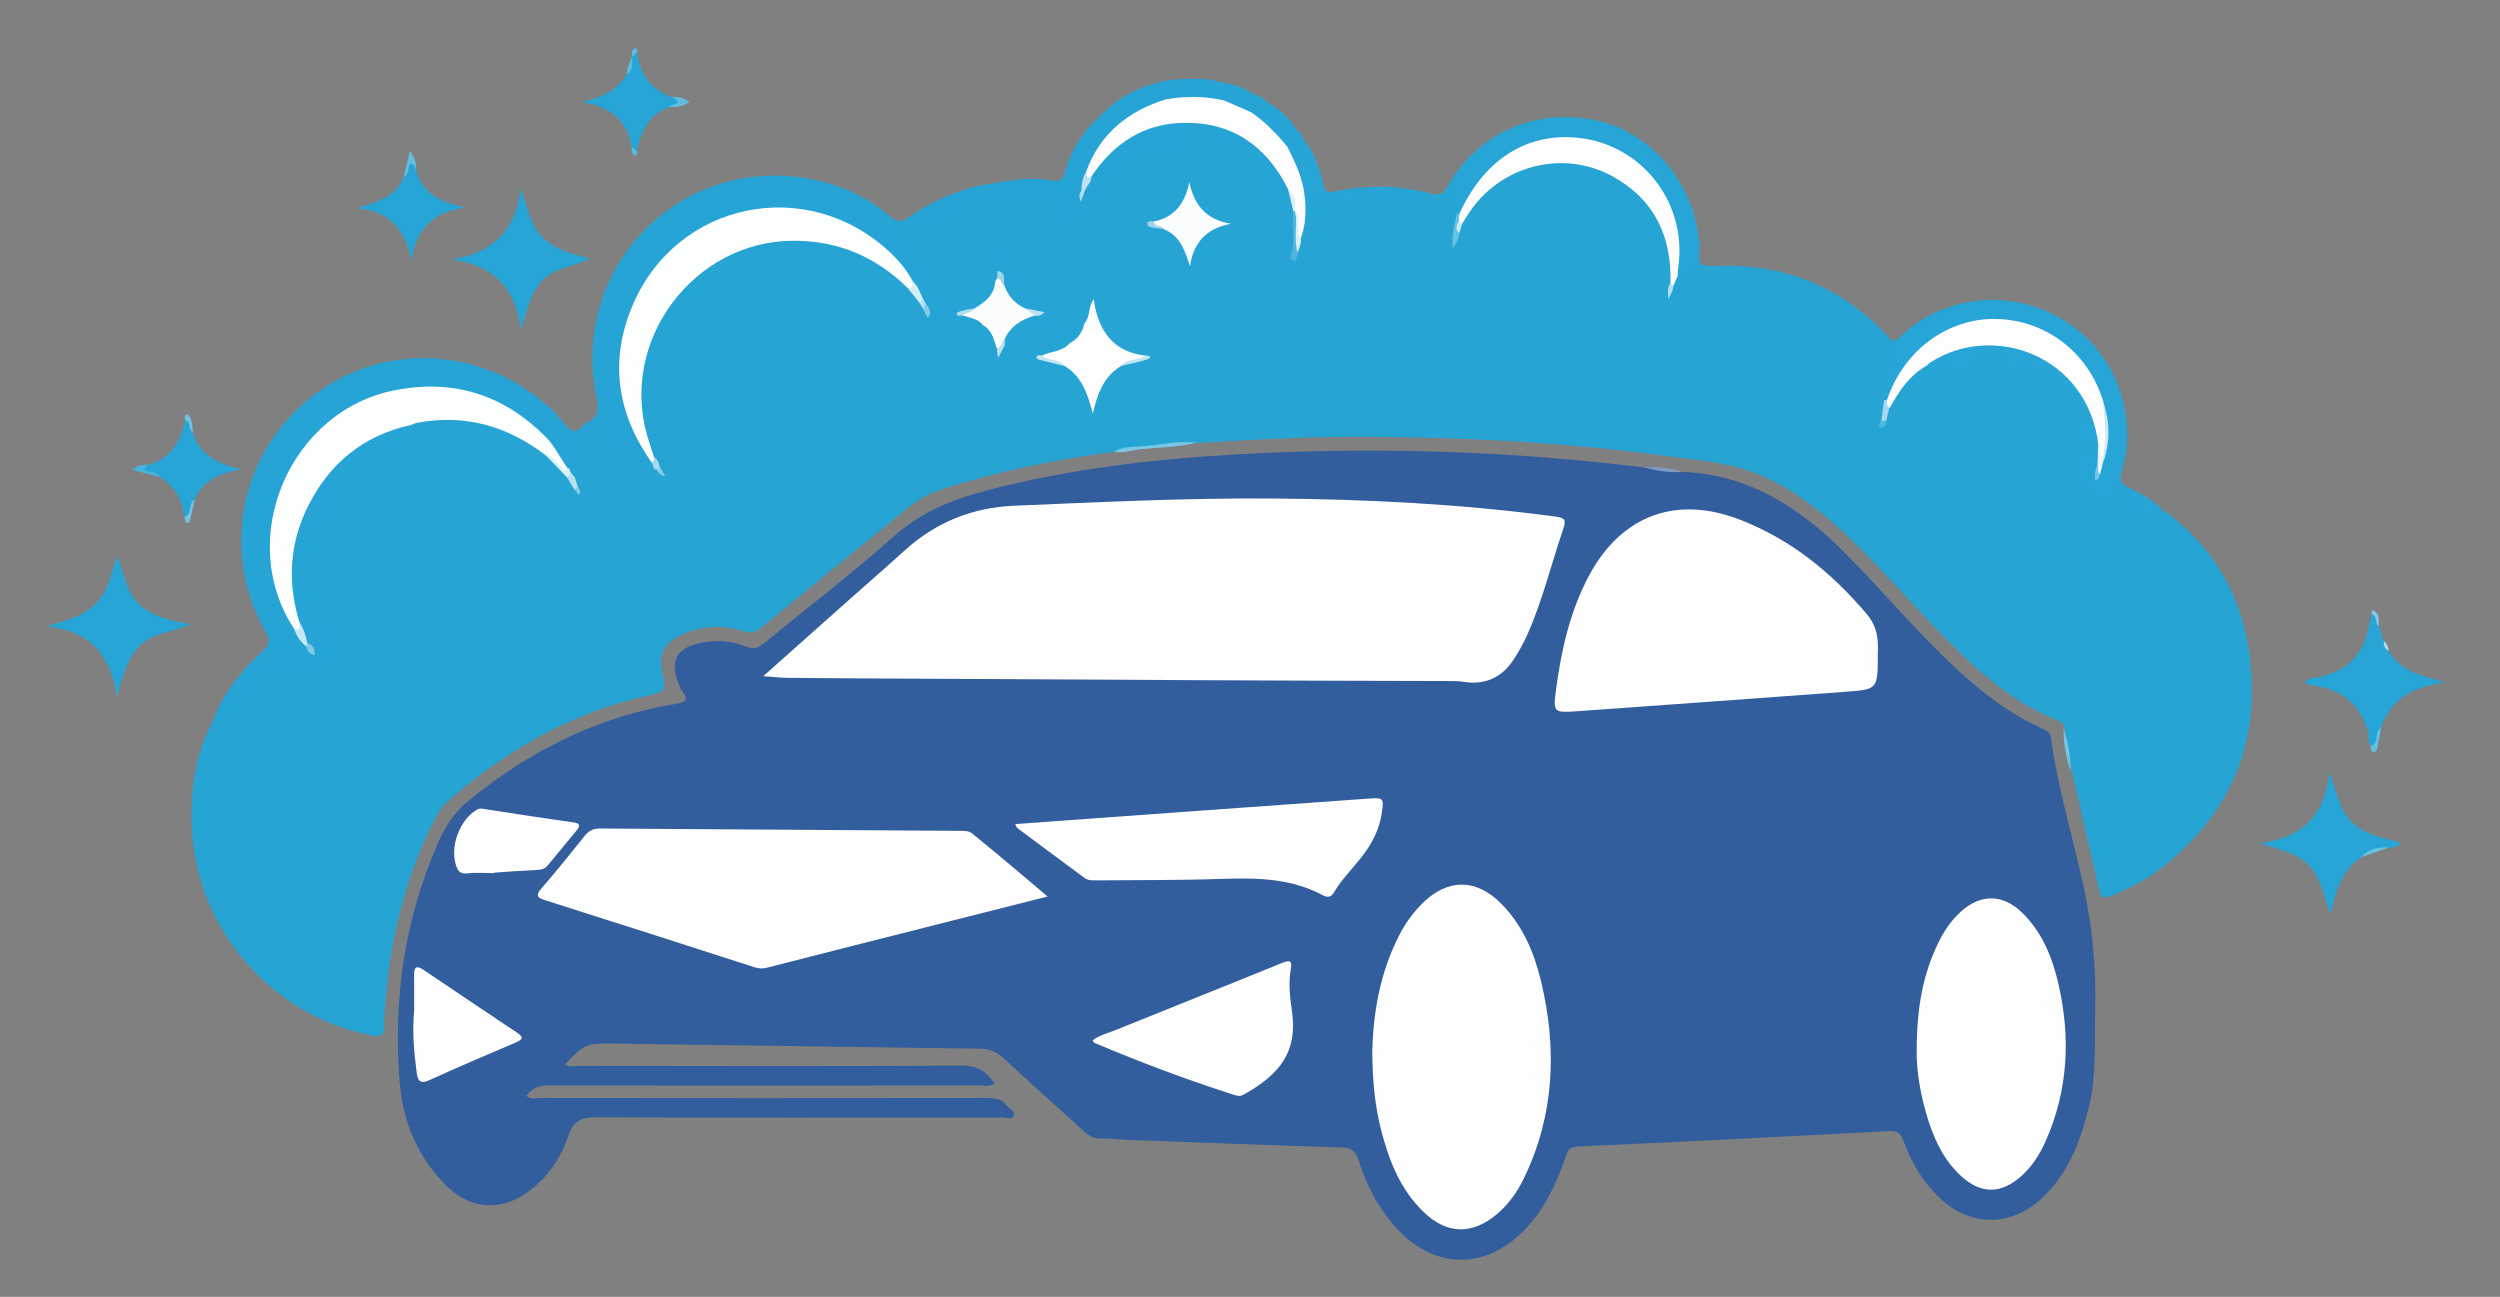 <?xml version="1.0" encoding="utf-8"?>
<!-- Generator: Adobe Illustrator 24.1.0, SVG Export Plug-In . SVG Version: 6.00 Build 0)  -->
<svg version="1.1" id="Capa_1" xmlns="http://www.w3.org/2000/svg" xmlns:xlink="http://www.w3.org/1999/xlink" x="0px" y="0px"
	 viewBox="0 0 1176.5 610.3" style="enable-background:new 0 0 1176.5 610.3;" xml:space="preserve">
<rect x="0" y="0" width="1176.5" height="610.3" fill="#808080" stroke="none"/>
<style type="text/css">
	.st0{fill:#325E9E;}
	.st1{fill:#26A5D5;}
	.st2{fill:#26A4D6;}
	.st3{fill:#27A5D6;}
	.st4{fill:#77C6E5;}
	.st5{fill:#48B2DB;}
	.st6{fill:#74C6E5;}
	.st7{fill:#7E99C2;}
	.st8{fill:#62BEE1;}
	.st9{fill:#5EBCE0;}
	.st10{fill:#74C5E4;}
	.st11{fill:#64BEE1;}
	.st12{fill:#67C0E2;}
	.st13{fill:#6EC2E3;}
	.st14{fill:#7FC9E7;}
	.st15{fill:#5DBCDF;}
	.st16{fill:#AADBED;}
	.st17{fill:#5BBBE0;}
	.st18{fill:#FEFEFE;}
	.st19{fill:#FDFEFE;}
	.st20{fill:#FDFDFD;}
	.st21{fill:#FDFDFE;}
	.st22{fill:#FAFCFD;}
	.st23{fill:#FBFDFD;}
	.st24{fill:#68C0E3;}
	.st25{fill:#D4EDF6;}
	.st26{fill:#DBF0F7;}
	.st27{fill:#A6D9EE;}
	.st28{fill:#C2E5F3;}
	.st29{fill:#BFE4F2;}
	.st30{fill:#BAE1F1;}
	.st31{fill:#BAE2F1;}
	.st32{fill:#9BD5EC;}
	.st33{fill:#84CBE7;}
	.st34{fill:#51B7DE;}
	.st35{fill:#B4DFF0;}
	.st36{fill:#D1EBF5;}
	.st37{fill:#8ACEE9;}
	.st38{fill:#81CAE8;}
	.st39{fill:#B5E0F0;}
	.st40{fill:#4EB4DD;}
	.st41{fill:#BCE3F1;}
	.st42{fill:#B0DDEF;}
	.st43{fill:#BDE3F2;}
	.st44{fill:#DCEFF6;}
	.st45{fill:#9ED6EC;}
	.st46{fill:#AEDDEF;}
	.st47{fill:#C9E8F4;}
	.st48{fill:#81CAE7;}
	.st49{fill:#CCE9F4;}
	.st50{fill:#E9F5FB;}
	.st51{fill:#76C5E5;}
	.st52{display:none;fill:#325E9E;}
	.st53{display:none;fill:#26A5D5;}
	.st54{fill:#3A424C;}
</style>
<path class="st0" d="M792.1,222.1c31,1.3,54.8,16.7,75.9,37.9c17.8,17.8,33.8,37.2,52.2,54.3c12.3,11.4,25.5,21.7,41,28.6
	c2,0.9,3.6,1.8,4,4.4c3.2,23.8,10.3,46.7,15.4,70.1c4.1,18.9,5.9,38,5.4,57.4c-0.4,15.7,0.8,31.5-3.2,47.1
	c-4.1,16.5-10.2,31.9-23.5,43.4c-14.1,12.1-32.4,11.6-46-1.1c-8.2-7.6-13.8-16.9-17.5-27.3c-1.2-3.3-2.7-4.8-6.6-4.6
	c-49,2.6-98,5-147,7.3c-3.2,0.1-4.3,1.5-5.2,4.2c-4,12.1-9.3,23.5-17.9,33.2c-19.1,21.4-44.9,21.1-63.5-0.8
	c-7.5-8.9-12.8-19-16.2-30.1c-1.2-4.1-3.3-6-7.7-6.1c-33.1-1-66.1-2.3-99.2-3.5c-5.1-0.2-10.1-0.8-15.1-0.8c-3,0-5.1-1.3-7.2-3.2
	c-12.6-11.6-25.5-22.9-38-34.6c-3.3-3-6.6-4.3-11-4.4c-33.5-0.4-67-0.9-100.5-1.4c-23.8-0.3-47.5-0.6-71.3-1
	c-13.4-0.2-14.2,0-23.4,9.7c1.8,1.7,4.1,0.8,6,0.8c60.4,0.1,120.8,0.2,181.2-0.1c7.1,0,11.1,3.1,14.8,8.3c-2.3,1.8-4.7,1-6.9,1
	c-67.6,0.1-135.2,0.1-202.8,0c-4.5,0-7.9,1.2-10.6,4.9c2,1.9,4.5,1,6.7,1c69.8,0.1,139.5,0.1,209.3,0c3.8,0,7.5,0.1,10,3.5
	c1.2,1.6,4.3,2.6,3.3,4.9c-0.8,1.9-3.5,0.8-5.4,0.8c-63.7,0-127.4,0.2-191.1-0.1c-7.1,0-10.6,1.6-13,8.6
	c-3.4,10.2-9.4,19.2-18.2,25.9c-12.8,9.8-27.5,9.3-39-2.1c-13.6-13.3-20.6-29.9-22.2-48.8c-3.2-38.9,2.2-76.5,17.9-112.4
	c3.4-7.7,7.6-14.6,14.4-20.1c28.8-23.5,60.9-39.7,97.8-45.7c4.3-0.7,6.2-1.7,2.9-5.9c-0.8-1-1.4-2.4-1.8-3.6
	c-4.1-10.8-1-16.7,10.2-19.1c7.2-1.5,14.5-1.2,21.3,1.6c3.7,1.5,6,0.8,8.9-1.6c20.4-16.8,41.6-32.9,61.3-50.5
	c13.1-11.6,28.2-17.4,44.5-21.6c38.4-9.9,77.6-14.5,117.1-16.7c55.1-3.1,110.1-2.1,165.1,3.3c8.5,0.8,17,1.9,25.5,2.8
	C779.6,220.9,785.9,221.1,792.1,222.1z"/>
<path class="st1" d="M524.2,212.6c-28,3.7-55.6,9.4-82.5,18.2c-10.3,3.4-17.4,10.8-25.4,17.2c-19.4,15.6-38.7,31.4-57.9,47.3
	c-2.7,2.2-5,2.9-8.4,1.8c-9-3-18-2.8-26.9,0.6c-10.4,4-14,10-11,20.9c1.5,5.7,0.2,7.1-5.2,8.3c-36.3,7.7-67.5,25.2-95.3,49.4
	c-2.9,2.5-5,5.4-6.7,8.7c-15.2,29.2-22,60.5-24,93.1c-0.1,1.6-0.3,3.1-0.1,4.7c0.3,4.2-1.2,5.3-5.5,4.5c-46.7-8.6-82.7-49.6-85-97
	c-0.9-18.4,1.6-36,10.6-52.4c4.6-0.1,7.7-2.3,9.4-6.7c1-2.7,3.7-3.2,6.3-3.5c2.8-0.3,4.6-1.7,5.1-4.7c0.4-2.3-1.3-5.5,1.7-6.9
	c3.3-1.5,7.1-2.7,10.8-1.9c4.9,1,9.7,0.2,14.5,0.5c4.4,0.2,6.2-2.1,7.2-6c1-3.8,0.1-7.3-0.4-11c-0.3-2.5-2.5-2.6-4.4-3
	c-4.4-0.9-8-2.9-7.6-8c0.9-11.7-0.8-23.6,1.7-35.2c0.8-3.8,2.5-6.2,6.3-6.5c3.3-0.3,4.1-2,4.3-4.9c0.2-3.5,1.4-6.9,0.9-10.4
	c-0.6-4.2,1.2-6.8,5.1-7.9c4.3-1.2,6.8-3.5,6.7-8.2c0-3,1.8-3.9,4.6-4c3.1,0,6.2-0.1,9.3,0.3c6.4,0.8,7.5-0.1,8.9-6.2
	c0.4-1.7,0.5-3.5,1.7-4.9c8.8-4.6,18.3-3.5,27.3-2.3c13.4,1.8,25.8,6.8,36.2,15.8c3.6,3.9,7.6,7.5,11.1,11.5
	c1.2,1.9,2.6,3.6,3.6,5.5c0.2-0.4-0.2-0.5-0.3-0.8c-0.9-1.4-1.5-2.8-0.8-4.5c2.7-0.5,4-1.5,3.9-4.9c-0.2-6.1-1.7-12.3,0.1-18.4
	c0.5-1.1,1.4-1.7,2.5-2c7.6-1.9,10.9-0.1,11.6,7.1c0.3,3.5,1.8,4.2,4.9,3.7c3.6-0.6,5.2,1.5,5.9,4.8c1.2,6.9,1.3,6.9,8.2,5.5
	c0.5,0,1.1,0.1,1.6,0.2c0.4,0.1,1,0.7,1.2,0.5c0.4-0.4-0.4-0.5-0.4-0.9c-0.9-1.7-2-3.1-3.1-4.6c-14.6-36.7-0.1-72.8,27.5-91.1
	c30-19.8,71.1-14.5,93.5,10.1c2.2,2.5,4.7,4.8,6.5,7.7c0.6,0.9,1.2,1.8,1.7,2.7c0.9,1.6,1.5,3.2,2.6,4.7c4.3,3.3,9.5,1.7,13.9,1.3
	c4.1-0.4,7.6,0.3,11.1,1.8c4.5,2.3,6.2,6.5,7.1,11.1c0.2,0.9,0.2,1.8,0,2.8c0.6-1.8,1-3.7,3.3-4c7.9,1.3,8.7,0.8,11.1-6.1
	c1.7-4.8,8.2-7,12-3.3c2.6,2.5,6.2,4.7,7.3,8.7c-2.3,5.3-7.5,5.3-11.9,6.7c2.9,1.9,6.5,1.6,9.4,3.1c8.9,5.1,12.6,13.3,13,20.8
	c0.4-7.7,4-15.7,13-20.7c3.4-1.3,6.8-2.2,10.4-2.8c0.8-0.1-0.2,0.1,0.6-0.1c0,0-0.1,0-0.2,0c-11.9-0.3-23.1-10.7-24.3-26.3
	c-0.1-0.8-0.7,0.4-0.1,0c0.5,4,0.9,8-3,10.8c-2.2,0.8-4.5,1.3-6.7,1.8c-4.8,1.1-7.8-1.2-7.3-6.1c0.4-4.2-1.2-5.6-4.9-6.1
	c-4.7-0.7-7.8-3.2-8.5-8.2c-0.2-1.3,0-2.5-2.2-2.6c-5.5-0.4-8.2-2.9-9.1-8.2c-0.4-2.6-1-4.6-4.1-4.4c-3.3,0.2-4,2.5-4.1,5.3
	c-0.1,3.5,0.5,7,1.2,10.4c1.2,6.3-4.1,10.9-10.3,8.8c-2.2-0.8-4.3-1.7-6.8-1.1c-6.4,1.4-9.9-0.7-10.5-7c-0.4-4.6-1.9-7.3-5.7-10.4
	c-4.2-3.3-6.8-8.9-8.7-14.2c-1.3-3.5,0.8-5.5,4.9-5.7c4.1-0.1,8.2,0.1,11.8-2.4c1-0.7,2.2-0.7,3.4-0.3c3.2,1,4.9-0.4,5.4-3.4
	c0.9-4.9,3.7-6.7,8.6-6.6c7.1,0,14.2-1.6,21.3,0.7c3.1,1,6.5-0.2,9.8-0.8c6.9-1.4,10.1,0.8,11.4,7.6c0.4,1.9,0.9,3.4,3,3.6
	c1.9,0.2,3.7-0.5,4.3-2.3c1.6-5.1,3.5-9.5,10.1-9.4c1.4,0,1.9-1.8,2.1-3.2c0.3-1.5,0.3-3.1,1.1-4.5c1.8-3.2,8-5,7.8-5.7
	c-1.9-5.6,3.3-5.7,5.5-7.4c3.2-2.5,7.3-3.7,11.5-1.8c1.3,0.6,2.6,0.7,4,0.7c4.7,0,6.1-1.3,5-5.9c-0.9-4,0.6-5.5,4.3-5.7
	c2.3-0.1,4.7-0.2,7,0.1c2.7,0.3,4.5,1.6,4.1,4.5c-0.9,5.7,2.6,6.3,6.7,5.8c4.2-0.5,8.3-1.2,12.4,0.9c1.7,0.9,3.2,1.7,3.4,3.6
	c0.4,5.2,3.5,10,2.1,15.4c-0.7,2.8,0.9,3.2,3.4,2.9c5.1-0.5,7.3,1.3,6.9,6.5c-0.6,8.2,1.4,16.3,0.9,24.5c-0.2,2.8,0.9,4.7,4,4.3
	c2.9-0.3,4.6-1.9,4.1-5.2c-0.4-2.1-0.8-4.2-1-6.4c0.5-5.6,2-11.1,1.6-16.7c-0.4-4.8,2.4-6.6,6.8-6.5c4.2,0.1,8.7,0.6,12.6,0.1
	c7.5-1,14.8,0.5,22.1,0c7-0.6,13.8-1.2,20.6,0.6c1,0.3,1.9,0,2.8-0.1c5.6-0.8,7.3,0.7,7.9,6.8c-0.7,3.5-0.9,7.2-1.5,10.7
	c-0.1,0.8-0.2-0.2-0.1,0.5c0.1,0.6,0.2,0.6,0.2-0.1c0-0.4,0.2-0.7,0.3-1.1c0.2-1.7,0.8-3.4,1.4-5c17.3-31.6,51.6-34.9,74.8-21.7
	c17,9.6,27.8,30.8,25.3,49.7c-0.8,1.9-1.2,3.9-1.7,6.5c0.6-2,0.7-3.5,1.2-4.9c1-1.6,0.5-4.1,2.8-5c4.6-3.4,10.3-2.8,15.5-3.8
	c34.1-2,62.5,9.7,85.3,35.2c0.7,3.3,2.6,6.8-2.2,8.7c-1.6,0.7,0,1,0.4,1.2c0.9,0.6,1.7,1.6,1.1,2.4c-3.8,5.1-0.3,10.8-1.5,16
	c0.1,2.8-1,5.4-1.3,8.1c0.1,0.6-0.7,1.1-0.2,1.8c0.2-0.5,0.3-1,0.4-1.6c0.2-1.9,0.8-3.7,1.2-5.5c3-6.9,7.7-12.5,13.1-17.6
	c1.6-1.5,3.4-2.7,5.6-2.7c2.5,0.2,4.6,3.4,7.4,0.5c0.7-0.7,1.8,0,2.7,0.4c6.4,3.1,9.3,2.3,12.4-4.6c1.7-3.7,4.1-5.3,8.1-5.3
	c6.7,0,7.6,0.4,7.9,7.2c0.2,4.5,2.6,5.2,6.1,4.8c7-0.8,13.3,0.1,19.4,4.3c4.8,3.3,10.8,14.1,10.2,20.1c-0.4,3.5-2.3,7.6,3.6,8.9
	c1.7,0.4,2.7,2.8,2.5,4.9c-0.3,2.6-2.4,2.7-4.4,2.8c-1.2,0-2.2,0.2-2.8,1.6c-2.8,6.4,3.1,16.2,9.7,16.2c1.9,0,3.9,0.1,3.8-3
	c-0.1-3.7,2.4-3.2,4.1-1.5c2.5,2.4,5.1,5,6.6,8.1c0.8,1.7,1.7,2.5,3.1,3.5c3.7,2.6,7.1,2.4,10.7-0.1c21.3,15.5,34.8,36.4,39.4,62
	c7.7,42.4-5.1,78-39,105.3c-7.6,6.1-16.2,10.7-25.3,14.3c-3.1,1.2-4.6,1-5.4-2.5c-4.2-18.8-8.6-37.5-12.9-56.3
	c-1.1-6.7-2.2-13.3-3.3-20c-0.1-2.3-1.6-3.2-3.6-4c-17.6-6.9-31.9-18.4-45.3-31.3c-17-16.3-32.1-34.5-48.9-51
	c-14.2-14-29.3-26.8-48.3-34.1c-13.3-5.1-27.3-6-41.2-7.9c-52.8-7-105.8-9.5-159-8.9c-20.6,0.3-41.2,1.6-61.8,2.8
	C550.1,209.9,537,210.1,524.2,212.6z"/>
<path class="st2" d="M613.2,115.8c1.9,2.2,1.8,5.2,2.1,7.7c0.4,3.6-2.9,4.9-5.8,5c-2.8,0.1-6.4,0.5-5.7-4.6
	c1.2-9.2-2.1-18.3-0.5-27.7c0.3-2-1.5-5.9-5.2-3.1c-2.5,1.9-3.9,0.4-5.5-1c-1.9-1.5-1.3-3,0.2-4.4c2.8-2.4-1-4-0.7-6.3
	c0.2-1.6-0.7-3.4-1-5.1c-0.4-1.8-0.1-5.6-1.3-5c-3.6,1.6-5.1-3.7-8.8-1.8c-2.3,1.2-5.7,0.5-8.6,0.6c-4,0.2-5.6-2.1-4.5-5.5
	c1.7-4.9-0.7-5.3-4.4-5c-2.1,0.1-4.3,0-6.4,0.1c-1.7,0.1-2.6,1.2-1.8,2.8c1.4,2.5,3,4.8,0.4,7.3c-3,2.8-7.1,2.3-10,1.2
	c-5.8-2.4-10-0.9-13.5,3.6c-1.1,1.4-2.7-0.1-3.7,1.4c0.9,0.8,1.7,1.6,2.6,2.3c0.9,0.7,1.5,1.3,0.8,2.4c-0.6,0.9-1.4,0.9-2.5,0.7
	c-4.7-0.7-8.2,2.1-8.3,6.9c-0.1,4-1.3,6.4-5.9,5.5c-4.7-0.9-5,3-5.6,5.8c-0.8,3.5-2.1,5.5-6,5.8c-3.9,0.3-5.4-1.5-5.6-4.9
	c-0.3-6.2-3.4-8.7-9.4-6.9c-5.5,1.6-10.8,2.1-16.3-0.6c-3.2-1.6-6.8,2-10.7,0.7c-1.8-0.6-4.3,0.5-6.7,0.2c-3.2-0.4-5.2,2.5-4.6,5.2
	c1.2,4.9-2.9,5.7-4.8,5.2c-5.9-1.5-10.3,3.1-16,2.7c-6.4-0.4-6.7,1.4-3.1,7.3c1.7,2.7,4.8,4.7,4.8,8.4c0,0.5,0.5,1.4,0.8,1.4
	c7.6,0.9,6.5,6.7,7.3,12c0.6,3.9,2.4,8.3,8.3,4.6c1.9-1.2,4.8-0.7,6.7,0.9c3.2,2.8,5.7,0.7,8.3-0.8c3.1-1.8,1.6-4.5,1-6.7
	c-1.1-3.6-0.7-7.3-1.1-11c-0.5-5.1,2.9-6,6.5-6c3.7,0,5.4,1.8,4.7,6c-0.7,4.3,3.9,7.5,8,6c2-0.7,3.4-0.5,3.4,2.2
	c0.1,9.9,3.2,9.3,9.3,10c4.3,0.5,4.7,2.3,4.3,5.7c-1,6.8,0.4,8,6.8,5.8c1.7-0.6,3.4-0.7,5.1-0.7c0.1,5.7-1.8,8.3-7.1,9.5
	c-4.2-2.5-5.7-8.4-11.5-8.9c-3.4-0.3-5.5,0.7-6,4.4c-1,7.3-6.4,9.5-12.9,5.5c-1-1-1.1-2.1-0.8-3.4c2.5-6.8,7.9-10,14.6-11.7
	c1.2,0.1,2.7-0.5,3.3,0.7c-2.2-1.5-5.3-0.8-7.8-2.2c-5.4-1.7-8.9-5.2-10.2-10.8c-0.8-2-0.1-4.6-2.4-5.9c-1.5,1.2-0.1,2.5-0.2,3.7
	c-0.3,6.5-4.1,10.4-9.8,12.7c-1.8,0.7-3.6,1.3-5.5,1.6c-0.8,0.1,0.2-0.1-0.6,0c0.1,0.3,0.4,0.1,0.7,0.1c3.5,1.1,7.7,0.9,8.7,5.6
	c-6.2-2.5-12.5-0.9-18.8-0.6c-2.8,0.1-5.6,0-7.3-2.9c0.7-2.5-0.9-4.4-1.8-6.4c-0.5-0.9-1-1.8-1.6-2.7c-1.9-2.7-2.9-5.8-5.1-8.3
	c-10.1-14.3-23.2-24.6-40.1-29.6c-44.5-13.2-86,15.7-93.6,56.9c-3.9,20.9,1.7,39.6,12.8,57.2c0.8,1.3,1.5,2.7,0.9,4.3
	c-0.8,0.2-1.5,0.3-2.3,0.5c-8,2.6-8.1,2.6-8.3-5.6c-0.1-3.7-0.6-6.1-5.4-4.6c-3.4,1.1-6.4,1.1-5.4-4.6c1.5-8.2-5.7-6.5-10.2-7.8
	c4.7-3,5-6.7,3.8-12.2c-12.8-61.2,40.3-114.8,102.1-102.1c13.6,2.8,25.8,8.6,36.4,17.5c3.2,2.7,5.3,2.4,8.5,0.2
	c12-8.3,25.3-13.9,39.7-16c8.8-1.3,17.8-3.1,26.8-1.3c3.1,0.6,5.8,0.4,6.9-3.3c0.5,0.1,0.7-0.1,0.6-0.6c-0.1-0.3-0.2-0.4-0.4-0.4
	c2.8-9.6,7.4-18,15.1-24.6c0.5,0.6,1.3,0.6,2,0.7c-0.7-0.2-1.5,0-2.1-0.7c12.9-14,29.1-19.8,47.9-18.8c2.7,1.8,5.9-0.1,8.7,1.2
	c0.6,0.1,1.3,0.1,1.9,0.2c4.9,2.4,10.4,3.4,15.3,5.7l-0.1-0.1c1.6,1.7,3.8,2.6,6,3.5l-0.1-0.1c4.9,4.1,10.1,8,14.1,13l-0.1-0.1
	c-0.2,2.6,1.9,3.5,3.5,4.8l-0.1,0c1,1.9,2.1,3.7,2.8,5.7c1,2.7,0.5,5.2-2.1,6.5c-2.8,1.4-4.2-0.8-5.3-2.9c-0.7-1.4-1.3-2.8-2.4-3.9
	c-0.4-0.4-0.7-0.9-1-1.4c-4-6.6-8.6-12.5-15.9-15.6c-0.5-0.3-0.8-0.6-1.2-1c-3.7-2.7-8-3.8-12.3-4.7c-0.5-0.1-1-0.3-1.5-0.6
	c-1.4-1.2-3.2-1.5-4.7-2.6c-1.5-3.3-1.6,1.3-2.7,0.5c-5.8,0.5-11.8-0.5-17.4,2.2c-2.7,1.5-5.7,2.4-8.6,3.6
	c-13.7,6-23,16.1-28.6,29.9c-1.2,2.7-2,5.5-2.7,8.3c-0.1,0.4-0.2,0.7-0.3,1.1c0.3,0.1,0.1-0.2,0.2-0.3c0.5-2.9,2.2-5.4,3.3-8
	c11-17.4,27.2-26.6,47.4-25.8c22,0.8,38,12.3,47.3,32.6c1.1,3.7,2.3,7.3,2.5,11.2c-0.2,6.4,0.6,12.8-0.5,19.2
	c-0.3,0.8-0.9,1.5-1.2,2.3c-0.3,0.7,0.5,1.1,0.2,0.3c-0.2-0.7,1.1,0,0.4-0.4c0.5-0.8,0.9-1.7,1.5-2.4
	C611.4,118.1,611.9,116.6,613.2,115.8z"/>
<path class="st2" d="M274,200.8c1.7,8.8,1.3,17.6,1.1,26.3c-3.1,0.9-2.1-3.3-4.6-2.5c-1.7,0.4-2.2-1.1-3.1-2.1
	c-0.6-0.9-1.4-1.7-2.1-2.5c-5.2-7.8-10.6-15.2-18.2-21.1c-33-25.9-82.8-19-106.5,17.8c-16.4,25.5-15.9,51.7-1.6,78.1
	c1.7,3.1,3.3,6.2,5.6,8.9c0.4,0.3,0.8,0.8,1.1,1.2c0-0.6-0.5-0.9-0.9-1.3c-0.4-0.4-0.9-0.7-1.2-1.2c-1.9-3.2-2.4-7-4.1-10.3
	c-10.7-30.9,2.7-67.7,31-84.7c5.1-3.1,10.4-6.2,16.2-7.8c2.2-0.6,4.5-1.6,6.6,0.2c-0.2,0.5-0.5,1.1-0.6,1.6
	c-2.4,11.9-0.8,10.9-13.1,9.5c-2.9-0.3-5.6,1.4-8.5,0c-1-0.5-1.7,1-1.5,2.4c0.6,5.2-1.4,8.5-6.8,9.5c-4,0.8-6,2.6-4.7,7.3
	c1.2,4.8-2.6,9.7-0.4,14.8c0.3,0.8-1.3,1.4-2.7,1.3c-5.2-0.4-8,0.8-8.8,7.4c-1,8.2-0.9,16.2-0.5,24.3c0.1,2.7-0.9,5.3-1,8.2
	c-0.2,5.7,3,7.2,6.8,7.2c5-0.1,5.9,2,5.7,6.3c-0.1,2.3,1.1,4.6,0.8,6.8c-1.1,8.7-4.5,10.5-13.5,10.2c-6.1-0.2-12.2-2.1-18.6,0
	c-2.8,0.9-3,1.6-2.9,4.1c0.4,7.2-0.4,8.1-8.1,8.5c-4.3,0.2-5.5,4.6-5.7,6.3c-0.7,5.8-2.9,4.7-6.2,2.6c-0.6-0.4-1.5-0.2-2.3-0.2
	c4.9-12.6,13.4-22.7,23.2-31.8c3.1-2.9,3.2-5,1.2-8.4c-21.2-37.3-12.7-83.1,20.5-110.1c32.5-26.5,79.5-25.2,111.6,3
	c3.1,2.7,6.1,5.6,8.4,8.9C268.3,202.9,270.6,204,274,200.8z"/>
<path class="st3" d="M886.8,188.4c1.2-5.3-4.6-11.4,2.6-16c-2-1.1-4.3-1.2-4.5-3.4c-0.1-0.7,0.2-1.4,0.3-2.2
	c8.9,3.5,1.7-5.6,5.1-6.4c3.8-0.5,5.7-3.8,8.4-5.9c37.8-29.2,93.3-8,101.4,39c1.7,9.7,1.3,19.4-1.7,28.8c-1.3,3.9-0.1,5.4,3.3,7.1
	c5.7,2.8,11.4,5.8,16,10.4c-0.7,0.7-1.7,1.2-2,2c-1.1,3.5-2.1,4.7-5.4,1.5c-1.8-1.8-4.8-3.8-8.1-1.7c1.1-4-2.6-10.3-7.6-13.4
	c-1.9,2,3.6,3.6,0.6,5c-2.2,1.1-4.8,1.9-7.7,1.4c-4-0.7-7.2-2.8-8-6.2c-1-4.3-2.1-9-1.3-13.6c0.4-2.3,2.1-1.8,3.6-1.3
	c1.3,0.5,2.8,0.9,3.8-0.3c0.9-1,0.4-2.3-0.5-3.1c-1-1-1.1-3.6-3.9-1.8c-2.4,1.6-3.4-0.7-2.9-2.4c0.9-2.9,0.2-5.9,1.2-8.6
	c1.4-3.8-0.6-6.3-2.7-8.9c-0.8-1-2-1.9-2.6-3c-4-8-10.8-10.4-19.2-10c-0.6,0-1.2,0-1.7,0c-10,0.7-10.1,0.6-9.3-9.5
	c0-0.5,0.2-1.2-0.1-1.5c-1.7-2.2-11.5-0.4-12.8,2.4c-0.8,1.7-1,3.6-2.5,5.1c-5.6,5.4-8,5.6-13.6,0.5c-3.2,6.6-5.6-0.2-8.4-0.6
	c-0.1-3.2,2.6-4.1,4.7-5.1c33.8-17.4,73.7,4.6,77.4,42.5c-0.1,2.7,0.2,5.4-0.4,8.1c0,1.3-1,2.4-1.1,3.7c-0.1,0.8,0.1-0.2,0,0.6
	c-0.1,0.6-0.1,0.6,0.1,0c0.2-1.8,1.3-3.3,1.5-5.1c2.2-8.7,2.5-17.5-0.2-26.2c-5.1-17.2-15.8-29.2-32.7-35.4
	c-18.9-6.9-35.8-3-51.1,9.7c-7.7,6.4-12.2,14.9-16.5,23.7C887.9,188.7,887.4,188.7,886.8,188.4z"/>
<path class="st3" d="M605.9,69.2c2.3,0.6,3.3,2.4,3.9,4.5c0.5,1.5,0.9,3.9,3.3,3c1.9-0.7,2.6-2.9,2.2-4.9c-0.4-2.2-1.4-4.3-2.1-6.5
	c5.2,6.1,7.6,13.4,9.4,21c0.8,3.3,1.7,4.7,5.8,3.8c15-3.3,30.2-2.9,45.1,1c3.8,1,5.6,0.3,7.7-3.4c13.7-24.3,39.3-36.2,67.2-31.6
	c24.8,4.1,45.4,25,50.3,51.3c0.7,4,1.5,8.2,0.9,12.1c-0.7,4.9,1.3,5.8,5.3,5.6c-0.3,0.5-0.7,1.4-1,1.3c-5.3-1-9.3,3.4-14.4,3.3
	c-1.7-1.8-1.3-4-0.9-6.1c3.7-23.9-14.1-47.1-33.3-54.4c-25.6-9.7-52.9,4.7-62,21.5c-1.8,3.4-3.1,7.1-6,9.9c-0.6,0.3-1.2,0.2-1.7-0.2
	c0.6-5.6-2-6.9-7.4-7.3c-5.3-0.5-10.6,0.8-15.9-0.5c-3.7-0.9-7,2.7-11.2,1.2c-1.7-0.6-4.2,0-5.9-1.3c-3.5-2.6-5.1,2.1-8.4,1.9
	c-5.5-0.4-10.8-2.4-16.6-1.2c-3.8,0.8-5,1.8-4.7,5.4c0.4,5.8-0.3,11.6-2.3,17.1c0,1.6,0.2,3.3-2.1,3.5c-0.2-0.2-0.5-0.4-0.7-0.6
	c-0.7-2.5,0.3-4.8,0.7-7.1c3.3-12.6,1.6-24.7-4.1-36.3C606.1,73.4,604.8,71.5,605.9,69.2z"/>
<path class="st3" d="M21.8,294.8c8.6-2.7,16.7-4.3,23.2-10.6c6.3-6.1,7-14.6,10.3-22.4c2.9,8,3.9,16.3,10.2,22.5
	c6.3,6.1,14.3,7.4,24,9.6c-9,3.9-18,3.8-24.1,10.4c-6,6.4-7.5,14.6-10.4,23.3C52.1,308.4,42.1,296.6,21.8,294.8z"/>
<path class="st3" d="M245,155.1c-2.3-19.6-12.9-30.5-32.9-33c19.6-2.9,30.6-13.5,32.8-33.1c3.6,8,4.2,16.5,10.4,22.6
	c6.2,6.1,13.9,8.1,22.3,10c-7.3,4-16.3,4-22.4,10.5C249.2,138.5,248.1,146.9,245,155.1z"/>
<path class="st3" d="M1111.2,403.4c-9.4,6.2-11.9,16.3-14.4,26.7c-3.4-8-4.1-16.7-10.5-23.1c-6.3-6.3-14.7-7.2-23-10.2
	c19.8-2.4,30.8-13.1,32.9-33.1c3.4,8.3,4.3,16.9,10.7,23.3c6.3,6.3,14.7,7.2,22.8,9.5c-1.6,2.6-3.6,2.4-5.6,2.5
	C1119.6,399.4,1115.1,400.5,1111.2,403.4z"/>
<path class="st3" d="M1124.1,306.4c5.9,9.8,16.1,11.8,26.6,14.7c-14.1,2-25.5,7.2-30.2,21.5c-0.7,2.2-1.8,4.2-1.7,6.6
	c0,2.1-1.3,2.6-3.1,1.8c-1.8-2.2-0.7-4.9-1.5-7.3c-3.6-11.8-11.5-18.6-23.5-20.7c-1.7-0.3-3.4-0.7-5.1-1.1c-0.3-0.1-0.5-0.5-0.8-0.9
	c1.3-2.2,3.8-1.9,5.7-2.2c13.8-2.6,22-10.8,24.4-24.7c0.3-1.7,0.8-3.4,1.2-5.1c4.5-0.1,1.6,4.1,3.3,5.7c0.8,2.3,1.6,4.7,2.3,7
	C1122.6,303.2,1122.9,305.1,1124.1,306.4z"/>
<path class="st3" d="M195.7,79.6c3.1,11.7,12.2,15.7,23.4,18.1c-15.1,1.9-23.4,10-25.5,25.4c-2.6-15-10.4-23.9-25.8-25.1
	c9.4-2.9,18.4-5,22.3-14.9c0.5-1.2,1.6-2.2,1.6-3.6c0-1.6,0.3-3.4,2.2-3.5C196,76,194.5,78.6,195.7,79.6z"/>
<path class="st3" d="M69.5,218.8c10.8-2.9,15.6-10.8,17.6-21c4.5-0.2,1.6,4.3,3.6,5.7c3.4,10.9,12.2,15,22.9,17.3
	c-9.6,1.8-17.9,4.9-22,14.3c-2.5,2.3,0.3,7.6-4.8,8.4c-1-8-4.5-14.6-11.5-18.9c-1.7-1.9-4.4-1.4-6.4-2.4
	C65.2,220.3,67.7,219.6,69.5,218.8z"/>
<path class="st3" d="M297.4,69.1C294.9,56.5,287,50,273.9,48.1c8.6-2.3,16.5-5.1,20.9-13.1c2.3-2.3,1.6-5.4,2.5-8.1l0,0
	c1.1-0.4,0.2-3,2.4-2.3c1.5,10.1,6.5,17.5,16.4,21.1c1.1,1.2,4.1-0.3,3.9,2.3c-0.2,3.1-3.8,0.6-5,2.4c-9.8,3.5-13.4,11.6-15.3,20.9
	C297.5,72.1,298.5,69.4,297.4,69.1z"/>
<path class="st4" d="M524.2,212.6c4.5-2.7,9.7-2.3,14.6-2.7c8-0.7,16-2.5,24.2-1.6c-8.6,2.3-17.5,2.2-26.2,3.1
	C532.6,211.9,528.5,213.4,524.2,212.6z"/>
<path class="st3" d="M609.8,60.8c-5.2-3.8-10.1-7.9-14.1-13C601.5,50.9,606.5,55,609.8,60.8z"/>
<path class="st5" d="M69.5,218.8c-1.4,1.2-2.1,2.3,0.4,3c2,0.6,4.4,0.2,5.4,2.7c-4-1-8-2-13.3-3.4C64.9,219,67,218.5,69.5,218.8z"/>
<path class="st3" d="M589.9,44.4c-5.3-1.5-11-1.7-15.3-5.7C580.1,39.5,585.3,41.1,589.9,44.4z"/>
<path class="st6" d="M971.1,342.6c2.1,6.5,3.3,13.1,3.3,20C972.2,356.1,971,349.4,971.1,342.6z"/>
<path class="st7" d="M792.1,222.1c-6.4,0.4-12.6-0.4-18.7-2.3C779.7,219.6,786,220.1,792.1,222.1z"/>
<path class="st8" d="M195.7,79.6c-0.6-0.9-1.1-2.4-1.9-2.5c-1.3-0.2-1.4,1.4-1.6,2.4c-0.2,1.6-0.7,2.9-2.2,3.6
	c0.9-3.6,1.8-7.3,2.9-12.1C195.4,74.3,195.9,76.8,195.7,79.6z"/>
<path class="st9" d="M315,50.4c0.5-1.6,8-1.4,1.1-4.7c2.8-0.1,5.6,0,8.4,2.3C321.4,50.3,318.2,50.4,315,50.4z"/>
<path class="st10" d="M86.8,243.4c3.8-1.6,1.7-6.4,4.8-8.4c-0.7,3.2-1.3,6.4-2.1,9.5c-0.2,0.8-0.6,2.2-1.8,1.4
	C87.1,245.6,87.1,244.3,86.8,243.4z"/>
<path class="st11" d="M1115.6,351c4.6-1.1,1.3-6.7,4.9-8.4c-0.5,3-1,6-1.6,9c-0.2,1.1-0.7,2.6-2.1,2.3
	C1115.6,353.7,1115.8,352.1,1115.6,351z"/>
<path class="st12" d="M1111.2,403.4c3.5-4,8-4.9,13-4.5C1119.9,400.3,1115.6,401.8,1111.2,403.4z"/>
<path class="st13" d="M90.7,203.4c-2.3-1.2-0.6-4.9-3.6-5.7c-0.1-0.9-0.4-2.1,0.5-2.6c0.7-0.4,1.3,0.4,1.7,1
	C90.5,198.5,90.7,200.9,90.7,203.4z"/>
<path class="st14" d="M1119.4,294.7c-2-1.4-0.5-4.8-3.3-5.7c-0.1-1.3,0.2-2.6,1.7-1.2C1119.9,289.6,1119.5,292.2,1119.4,294.7z"/>
<path class="st3" d="M613.3,65.5c-3.2-0.1-4.8-1.4-3.5-4.8C611.6,61.8,612.9,63.3,613.3,65.5z"/>
<path class="st15" d="M297.4,26.9c0.2,3,0.6,6.1-2.5,8.1C295.4,32.2,295.9,29.4,297.4,26.9z"/>
<path class="st3" d="M595.8,47.9c-3,0.5-4.8-0.9-6-3.5C592.2,44.8,594.3,45.9,595.8,47.9z"/>
<path class="st3" d="M572.7,38.5c-2.9-0.3-6.1,1.3-8.7-1.2C567,37.2,569.9,37,572.7,38.5z"/>
<path class="st15" d="M299.8,24.6c-0.8,0.8-1.6,1.5-2.4,2.3c0.1-1.6-0.6-3.7,1.7-4.2C299.8,22.6,299.8,23.9,299.8,24.6z"/>
<path class="st1" d="M501,80.7c1,0.1,2.2-0.3,2.8,1c0.1,0.2-0.1,0.8-0.3,0.9c-1.2,0.7-2,0.1-2.7-0.9C500.6,81.3,500.7,81,501,80.7z"
	/>
<path class="st16" d="M1124.1,306.4c-1.9-1-2.4-2.7-2.3-4.7C1123.3,302.9,1124,304.5,1124.1,306.4z"/>
<path class="st17" d="M297.4,69.1c0.8,0.8,1.6,1.5,2.4,2.3c0.1,0.7,0,2-0.7,1.8C297.1,72.5,297.2,70.7,297.4,69.1z"/>
<path class="st18" d="M359.2,318.2c14.9-13.2,28.8-25.6,42.7-38c8-7.1,16.1-14.1,24-21.3c14.6-13.2,31.9-20.1,51.4-20.9
	c40.4-1.7,80.9-3.7,121.4-3.4c44.6,0.3,89.1,2.6,133.3,8.5c4.2,0.6,5.2,1.4,3.7,5.7c-5.7,16.7-9.8,34-17.1,50.2
	c-1.8,4.1-4.1,8-6.5,11.7c-5.5,8.2-13.2,11.7-23.1,10.2c-1.9-0.3-3.9-0.4-5.8-0.4c-39.5-0.1-79.1-0.2-118.6-0.4
	c-43.4-0.2-86.8-0.5-130.3-0.7c-21-0.1-42.1-0.2-63.1-0.4C367.6,319,364,318.5,359.2,318.2z"/>
<path class="st18" d="M493,421.9c-15.8,4-30.4,7.7-45.1,11.4c-28.9,7.3-57.7,14.6-86.6,22c-2.2,0.6-4,0.6-6.2-0.1
	c-32.8-10.6-65.6-21.1-98.4-31.5c-3.4-1.1-5.1-2-1.9-5.6c7-8.1,13.7-16.4,20.4-24.8c2-2.5,4.3-3.5,7.5-3.4
	c56.5,0.4,113,0.7,169.5,1.1c2,0,3.9,0,5.5,1.4C469.3,401.8,480.7,411.5,493,421.9z"/>
<path class="st18" d="M883.7,307.3c0,17,0,17.1-14.5,18.2c-42.3,3.1-84.6,6.2-126.9,9.2c-11.2,0.8-11.5,0.6-10-10.4
	c2.5-18.8,6.7-37.2,15.8-54c15.3-28,41-37.3,70.8-25.7c24,9.3,43.2,25,59.7,44.5C884,295.5,883.9,302.5,883.7,307.3z"/>
<path class="st18" d="M645.8,494.8c0.4-17.4,3.4-36.8,12.8-54.9c2.9-5.6,6.5-10.6,11-15c11.6-11.4,24.9-11.5,36.5,0
	c10.3,10.2,15.8,23.1,19.1,36.8c7.6,31.7,6.4,62.9-8,92.7c-3.1,6.5-7.3,12.4-12.9,17.1c-11.6,9.7-23.5,9.4-34.4-1.2
	c-10.9-10.5-16.2-24-19.9-38.3C647.1,520.7,645.9,509.1,645.8,494.8z"/>
<path class="st18" d="M902,494.3c0-19.8,2.9-35.9,10.4-51.1c2.6-5.3,5.9-10.1,10.3-14.1c9.4-8.6,20-8.4,29,0.5
	c9.4,9.2,14.1,20.9,17,33.4c5.8,25.4,4.6,50.2-6.1,74.2c-2.7,6.1-6.3,11.7-11.3,16.2c-9.8,8.8-19.5,8.6-29-0.5
	c-8.3-7.9-12.7-18.1-15.8-28.8C903.4,513.4,901.8,502.5,902,494.3z"/>
<path class="st18" d="M477.8,387.8c29.9-2.2,59.2-4.3,88.5-6.4c26-1.9,52-3.7,78-5.6c6.6-0.5,7-0.2,6,6.6c-1.1,7.9-4.7,14.8-9.6,21
	c-4.3,5.5-9.4,10.5-12.9,16.5c-1.4,2.4-3,2.6-5.3,1.4c-15-8.1-31.2-8.2-47.6-7.7c-19.6,0.7-39.3,0.5-59,0.7c-2,0-3.9,0.1-5.6-1.2
	c-10.5-7.8-21-15.5-31.4-23.3C478.4,389.5,478.3,388.8,477.8,387.8z"/>
<path class="st18" d="M514.2,489.6c3.2-2.5,7.2-3.4,10.9-4.9c25.9-10.5,51.9-20.8,77.9-31.4c3.9-1.6,5.3-1.5,4.4,3.1
	c-1.2,6.8-0.2,13.6,0.7,20.3c2.2,17.5-4.7,28.4-23,38.5c-1.6,0.9-2.9,0.5-4.5,0c-22.2-7.1-44-15.3-65.5-24.4
	C514.7,490.7,514.6,490.2,514.2,489.6z"/>
<path class="st18" d="M194.9,475.9c0-5.8,0-11.7,0-17.5c0-3.5,1.3-4,4.2-2.1c14.7,9.9,29.4,19.8,44.1,29.6c3.3,2.2,3,3.2-0.5,4.7
	c-13.6,5.8-27.2,11.6-40.6,17.7c-4.2,1.9-5.5,0.5-6-3.4C194.9,495.4,193.9,485.7,194.9,475.9z"/>
<path class="st18" d="M232.4,410.9c-4.1,0-8.2-0.4-12.2,0.1c-3.2,0.4-4.6-0.7-5.5-3.5c-3.1-8.9,1.5-21.7,9.8-26.5
	c1.4-0.8,2.6-0.4,3.9-0.2c13.8,2.1,27.6,4.3,41.4,6.2c3.8,0.5,3,2,1.4,4c-4.4,5.4-8.9,10.7-13.4,16.2c-1.4,1.7-3,2.1-5.1,2.2
	c-6.8,0.3-13.5,0.8-20.3,1.3C232.4,410.8,232.4,410.9,232.4,410.9z"/>
<path class="st19" d="M306.7,217.7c-16.3-23-20.1-47.9-9-74c20.8-49,82.1-61.4,121-25.1c4.3,4,8,8.5,10.8,13.7
	c0.8,2.2,1.5,4.3-2.3,3.3c-15-14.8-32.8-22.4-54-22.3c-46.6,0.2-81.5,46.6-68.7,91.5c1,3.5,2.2,6.9,3.3,10.4
	C308.9,216.8,308.6,217.7,306.7,217.7z"/>
<path class="st19" d="M138.4,295.9c-27.9-42.4-1.9-103.1,48.1-112.4c27.3-5.1,50.6,2.3,70.2,22c4.3,4.3,6.8,9.8,10.3,14.7
	c-0.7,2.4-0.8,2.5-2.4,1.2c-2.8-2.3-5-5.3-8-7.3c-18-13.7-38-19.4-60.5-15.1c-0.9,0.2-1.8,0.6-2.7,1c-22.6,4.9-38.6,18.3-48.7,38.7
	c-8.5,17.3-9.4,35.4-3.9,53.8c0.7,1.5,1.2,3.2-0.2,4.5C139.8,297.6,139,296.6,138.4,295.9z"/>
<path class="st20" d="M686.8,100.6c10.9-24.2,29.8-37.1,52.7-36c31.6,1.5,54.8,29.7,50.3,61.2c-0.2,1.3-0.2,2.7-0.3,4.1
	c-0.7,1.6-1.4,3.2-2.1,4.8c-1.1,0.3-1.7,0-1.3-1.3c0.7-22.1-7.5-39.5-27.2-50.4c-23.6-12.9-53.1-5.1-67.8,17.5
	c-1.1,1.6-2.1,3.3-3.1,4.9c-1.1,0.3-1.7-0.3-2-1.3C686.1,102.9,686,101.6,686.8,100.6z"/>
<path class="st20" d="M987.5,209.4c-4.9-41.9-49.2-58-79-38.9c-0.6,0.4-1.2,1-1.7,1.5c-8.2,4.6-13.1,12-17.5,20
	c-2.8-0.4-1.7-2.2-1.3-3.7c7.7-23.2,28.5-38.7,51.4-38.2c23.7,0.5,43.8,16.1,50.5,39.3c2.1,8.8,2.4,17.7,0.4,26.5
	c-1.4,1.4-1.9,0.3-2.1-0.9C987.6,213.1,988.3,211.2,987.5,209.4z"/>
<path class="st21" d="M503.3,161.6c3.9-2,6.1-5.3,7.1-9.5c2.8-3,1.5-7.5,4.3-11.3c2.1,14.9,9.1,24.9,24.6,26.6
	c-1,2.9-3.9,1.9-5.9,2.6c-1.8,0.7-3.9,1-5.6,2.1c-8.5,5-11.4,13.3-13.5,22.5c-2.4-8.9-5-17.5-13.5-22.5c-1.7-1.3-3.6-1.6-5.6-2.1
	c-1.7-0.4-4.2-0.1-4.7-2.7C494.6,165.2,500,165.6,503.3,161.6z"/>
<path class="st22" d="M543.1,104.2c9.9-2,14.6-8.8,16.6-18.5c2.3,10.9,7.9,17.7,19.6,19.6c-11.4,2.1-17.7,8.7-19.3,20.1
	c-2.3-7.3-4.6-14.5-12.4-17.6c-0.8-1.2-2.1-0.6-3.2-0.8C542.7,106.6,541.9,105.9,543.1,104.2z"/>
<path class="st23" d="M486.9,148.5c-5.9,1.8-11,4.7-13.9,10.6c-1.5,1.4,0,5.3-3.9,4.9c-1.4-4-2.1-8.5-6.4-10.9
	c-2.4-3.2-6.2-3.5-9.6-4.6c0.7-3.1,4.2-1.7,5.7-3.5c5-2.9,9.2-6.4,9.6-12.7c0.1-0.9,0.5-1.4,1.4-1.6c2.4,0.3,2.3,2.4,3,4
	c1.7,4.9,5,8.2,9.5,10.4C483.6,146.4,486.8,145.4,486.9,148.5z"/>
<path class="st24" d="M686.8,100.6c-0.1,1.1-0.1,2.2-0.2,3.4c0.1,2-0.7,3.9,0.1,5.9c-0.1,2.1-0.8,3.9-3.1,7
	c-0.4-6.6,0.9-11.5,2-16.3C686,100.6,686.4,100.6,686.8,100.6z"/>
<path class="st25" d="M427.2,135.7c2.3-0.1,2.3-1.7,2.3-3.3c2.6,2.1,3.3,5.2,4.8,8c0.7,1.4,0.9,2.6-1.3,2.5
	C431.1,140.4,429.2,138,427.2,135.7z"/>
<path class="st26" d="M256.6,214c3.8,0.6,5.2,4.1,7.9,6.1c0.8,0.6,1.7,2.8,2.5,0c1,0.2,1.2,1,1.4,1.9c0.6,1.5,0.7,2.8-1.5,2.7
	C263.4,221.1,260,217.6,256.6,214z"/>
<path class="st27" d="M887.8,188.2c0.4,1.3-0.2,2.9,1.3,3.7c-0.4,1.9-0.9,3.8-1.3,5.7c-0.4,0.8-0.9,1.6-2,1.3
	c-0.6-0.1-0.5-0.7-0.4-1.2c0.4-3.1,0.8-6.2,1.3-9.3C887.1,188.3,887.5,188.2,887.8,188.2z"/>
<path class="st28" d="M490.4,167.3c2.9,2.9,7.9,1.1,10.4,4.9c-3.9-1-7.8-1.9-11.7-2.9c-0.7-0.2-1.7-0.6-1.2-1.4
	C488.3,166.8,489.5,167.1,490.4,167.3z"/>
<path class="st29" d="M527.9,172.1c2.9-3.8,8.1-2.2,11.5-4.8c2.4,0.2,2.5,1.2,0.3,1.9C535.9,170.4,531.9,171.2,527.9,172.1z"/>
<path class="st30" d="M266.8,224.7c1.2-0.5,1.4-1.6,1.5-2.7c0.7,0.9,1.5,1.8,2.2,2.6c0.5,1.5,0.9,3,1.4,4.5c0.3,1.3-0.3,1.6-1.5,1.4
	C269.3,228.6,268,226.6,266.8,224.7z"/>
<path class="st31" d="M469.1,164c2.5-0.7,2.1-3.7,3.9-4.9c-0.1,1.1-0.1,2.3-0.2,3.4c-0.9,1.8-1.8,3.5-3.1,6
	C469.4,166.5,469.2,165.2,469.1,164z"/>
<path class="st32" d="M543.1,104.2c-0.1,3.1,3.8,1.4,4.4,3.6c-1.8-0.3-3.7-0.4-5.5-0.8c-1-0.2-2.5-0.8-2-2.1
	C540.5,103.8,542,104,543.1,104.2z"/>
<path class="st27" d="M306.7,217.7c1-0.5,1.2-1.4,1.2-2.4c1.8,0.9,2.1,2.7,2.6,4.4c0.3,1.3-0.3,1.7-1.4,1.4c-0.3-0.1-0.6-0.1-1-0.1
	C307.6,219.9,307.1,218.8,306.7,217.7z"/>
<path class="st33" d="M435.5,142.6c1.4,2.2,3.6,4.2,1.1,7c-0.8-1.5-1.6-3-2.4-4.5C435,144.4,434.4,143,435.5,142.6z"/>
<path class="st34" d="M885.5,197.6c0.8,1.2,1.6,0.2,2.3-0.1c0,1.9-0.9,4.1-2.6,3.7C883.7,200.9,884.3,198.8,885.5,197.6z"/>
<path class="st35" d="M786.1,133.3c0.4,0.4,0.9,0.8,1.3,1.3c0.1,1.8-0.8,3.3-2.3,6.1C784.9,137.2,784.6,135.2,786.1,133.3z"/>
<path class="st36" d="M686.7,109.8c-2-1.9-1.3-3.9-0.1-5.9c0.5,0.5,1,0.9,1.5,1.4C687.6,106.8,687.2,108.3,686.7,109.8z"/>
<path class="st37" d="M309,221.1c0.5-0.5,1-1,1.4-1.4c0.7,1.2,1.5,2.4,2.7,4.4C310.6,223.7,309.9,222.3,309,221.1z"/>
<path class="st38" d="M270.5,230.5c0.5-0.5,1-0.9,1.4-1.4c0.9,1.2,1.7,2.4,0.5,3.9C271.8,232.2,271.1,231.3,270.5,230.5z"/>
<path class="st39" d="M435.5,142.6c-0.2,1-0.2,2-1.3,2.5c-0.4-0.8-0.8-1.5-1.3-2.3c1.1-0.5,1.2-1.5,1.3-2.5
	C434.7,141.1,435.1,141.8,435.5,142.6z"/>
<path class="st21" d="M605.9,69.2c3.7,7.4,7.3,14.9,8.1,23.3c0.7,6.8,0.5,13.4-1.9,19.9c-2.8,0.2-2.4-1.9-2.5-3.5
	c-0.2-2.7,0-5.3-0.1-8c-0.1-0.6-0.2-1.2-0.4-1.7c-0.3-3.6-0.8-7.2-3-10.3c-10.1-20.2-26.2-31.5-49.1-31.1
	c-18.8,0.3-33.1,9.8-43.4,25.3c-0.5,0.8-1.2,1.7-2.1,1c-1.2-0.9-0.8-2.3-0.3-3.5c6.6-17.9,19.8-28.4,37.6-33.9
	c8.6-2.5,17.1-3.1,25.7,0.2c0.3,0.3,0.5,0.3,0.8,0.1c4.7,1.2,9.5,2.3,13.2,5.7l0,0C596.4,56.1,601.7,62.2,605.9,69.2L605.9,69.2z"/>
<path class="st3" d="M574.6,46.9c-8.6-1.6-17.1-1.7-25.7-0.2c4.1-3.9,9.4-2,14.1-2.7c1.5-0.2,3.1,0.3,4.6,0.5c0.8-0.7,1.6-0.7,2.3,0
	C571.7,44.7,574.2,43.7,574.6,46.9z"/>
<path class="st3" d="M606,69.2c-5.2-6.2-10.7-12-17.4-16.5C597.6,54.8,602.6,61.2,606,69.2z"/>
<path class="st40" d="M607.3,120.5c2.6-6.9,0.3-14.2,1.3-21.2c0.5-0.3,0.8-0.2,0.9,0.3l0-0.1c1.4,6.5,0.4,13.1,1.1,19.7
	c0,0,0.4,0.1,0.4,0.1c-0.5,1.2-1,2.3-1.4,3.5C607.1,123.8,606.4,123,607.3,120.5z"/>
<path class="st3" d="M588.6,52.7c-4.4-1.9-8.8-3.8-13.2-5.7c5-0.7,8.8,2.8,13.3,3.7C588.8,50.7,588.6,52,588.6,52.7z"/>
<path class="st41" d="M511.3,80.6c0.6,1-0.8,4,2.4,2.4c-0.1,3.2-3.1,5.1-3.6,8.1c-1.1,0.1-1.8-0.1-1.2-1.4
	C509,86.5,509.4,83.4,511.3,80.6z"/>
<path class="st42" d="M458.8,145c-1.2,2.3-4.2,1.8-5.7,3.5c-0.9,0-2.3,0.3-2.6-0.1c-0.9-1.1,0.4-1.6,1.2-1.8
	C454,145.9,456.4,145.4,458.8,145z"/>
<path class="st43" d="M486.9,148.5c-1.6-1.2-3.1-2.3-4.7-3.5c2.8,0.6,5.6,1.2,9.3,1.9C489.7,148.8,488.3,148.8,486.9,148.5z"/>
<path class="st44" d="M609.5,99.6c-0.3-0.1-0.6-0.2-0.9-0.3c-0.8-3.4-1.6-6.9-2.5-10.3C609.7,91.7,609.8,95.6,609.5,99.6z"/>
<path class="st45" d="M472.7,134.6c-1.3-1.1-1.5-3.2-3.4-3.7c-0.9-1.1-0.8-2.3,0-3.4C473.9,128.2,472,132,472.7,134.6z"/>
<path class="st1" d="M469.3,127.5c0,1.1,0,2.3,0,3.4c-0.3,0.4-0.6,0.9-0.9,1.3C466.5,130.2,465.9,128.5,469.3,127.5z"/>
<path class="st3" d="M607.3,120.5c0,1.5,0.8,2.3,2.3,2.3c-0.2,1.1-0.4,2.6-2,1.7C605.9,123.5,605.5,122,607.3,120.5z"/>
<path class="st1" d="M516.1,56.2c1.6,0.5,3.2-1.1,5.6,0.4C519.3,57.6,517.7,57.8,516.1,56.2C516.1,56.2,516.1,56.2,516.1,56.2z"/>
<path class="st46" d="M508.9,89.8c0.4,0.5,0.8,0.9,1.2,1.4c-0.4,1-0.8,2-1.5,3.7C507.6,92.5,507.9,91.1,508.9,89.8z"/>
<path class="st1" d="M569.9,44.5c-0.8,0-1.6,0-2.3,0c0.1-1.1,0.1-2.6,1.4-2.5C570.5,42,569.6,43.6,569.9,44.5z"/>
<path class="st47" d="M138.4,295.9c4.4,1.3,1.5-2.5,2.4-3.5c1.9,3.2,3.2,6.6,3.8,10.3c0.3,0.6,0.2,1.2-0.3,1.7
	C141.4,302.1,139.5,299.2,138.4,295.9z"/>
<path class="st48" d="M144.3,304.3c0.1-0.5,0.2-1.1,0.3-1.7c3.1,0.7,3.3,3.1,3.6,5.8C145.7,307.7,144.5,306.4,144.3,304.3z"/>
<path class="st1" d="M108.1,332.1c-0.7,0.7-1.1,1.4-1.6,1.7c-0.7,0.4-1.6,0.1-1.4-0.9c0.1-0.6,0.8-1.2,1.4-1.5
	C106.7,331.2,107.3,331.7,108.1,332.1z"/>
<path class="st49" d="M989.4,216.1c2.4-8.9,1-17.9,0.3-26.8c3.4,9.4,3.4,18.9,0,28.3c-0.3-0.3-0.5-0.6-0.4-1
	C989.3,216.3,989.4,216.1,989.4,216.1z"/>
<path class="st50" d="M989.4,216.1c0.1,0.5,0.2,1,0.3,1.5c-0.5,1.8-0.9,3.7-1.4,5.5c-3.1-0.8-1.3-2.9-1.2-4.5
	c0.1-3.1,0.2-6.2,0.3-9.3C989.7,211.1,987.3,214.3,989.4,216.1z"/>
<path class="st51" d="M987.1,218.6c0.6,1.5-0.4,3.4,1.2,4.5c-0.4,1.2-0.5,2.6-2.5,3.1C985.9,223.5,985.7,221,987.1,218.6z"/>
<path class="st1" d="M952.5,173.1c-0.3-0.5-0.9-0.9-0.8-1.2c0.1-0.4,0.7-0.8,1.1-0.9c0.8-0.1,1.5,0.4,1.2,1.3
	C953.9,172.6,953.1,172.8,952.5,173.1z"/>
<path class="st1" d="M1009.6,236.3c-0.7,0.7-1.2,1.3-1.7,1.6c-0.2,0.1-1-0.5-1.1-0.9c-0.2-0.9,0.5-1.4,1.3-1.5
	C1008.4,235.4,1008.9,235.9,1009.6,236.3z"/>
<path class="st44" d="M610.7,119.2c-2-6.5-0.1-13.2-1.1-19.7c2.3,2,1,4.7,1.3,7c0.3,2-0.7,4.3,1.3,5.9
	C612.5,114.9,611.1,116.9,610.7,119.2z"/>
<g>
	<path class="st1" d="M68.6,1163.6H211c-1.1,2.4-3,5.4-5.7,9.2c-2.7,3.8-5.6,7.6-8.7,11.3c-3.1,3.7-6.1,6.9-9.1,9.6
		c-2.9,2.7-5.1,4-6.5,4h-76.9l-14.4,39.7l23.7-23.3h57.7l-35.6,34.2H85.8l-17.7,49.3H20.4L68.6,1163.6z"/>
	<path class="st1" d="M321.6,1297.7h-44.4l-5.2-28.6c-0.3,1-1.5,3-3.5,5.8c-2.1,2.9-4.4,5.9-7.1,9.1c-2.6,3.2-5.2,6.2-7.7,8.9
		c-2.5,2.7-4.3,4.3-5.4,4.8H142.5c0.3-1.7,0.4-2.3,0.4-1.8v-0.8l90-116.4c0.6-1,1.6-2.4,3-4c1.5-1.7,3.1-3.3,4.9-4.9
		c1.8-1.6,3.6-3,5.3-4.3c1.7-1.3,3.2-1.9,4.3-1.9h42.1c1.8,0,3.4,0.9,4.7,2.8c1.3,1.9,2.5,4.1,3.5,6.8c1,2.7,1.9,5.5,2.7,8.5
		c0.8,3,1.4,5.4,1.8,7.5L321.6,1297.7z M221.2,1261.3v2.5h50.8l-8.7-59.5L221.2,1261.3z"/>
	<path class="st1" d="M448.3,1253.7c0-1.3-0.2-2.7-0.7-4.2c-0.5-1.4-1.4-2.2-2.8-2.2h-50c-5,0-9.5-1.2-13.5-3.7
		c-4-2.4-7.5-5.6-10.3-9.4c-2.8-3.8-5-8-6.6-12.5c-1.5-4.6-2.3-9-2.3-13.4c0-4,1.1-8.6,3.4-13.8c2.3-5.1,5.3-10,9-14.7
		c3.7-4.6,7.8-8.5,12.5-11.6c4.7-3.1,9.3-4.7,14.1-4.7h127.5c-3.9,5.7-8.3,11.5-13.1,17.2c-4.9,5.7-10.3,11.5-16.5,17.2h-82.5
		c-1.9,0-3.5,1.3-4.8,3.8c-1.2,2.5-1.9,4.6-1.9,6.1v1.3c0,0.2,0.3,0.5,0.9,1.1c0.6,0.6,1.1,1.1,1.6,1.4c0.7,0.7,1.7,1.3,2.9,1.9
		c1.3,0.6,1.9,0.9,2.1,0.9h47.5c5.4,0,10.1,1.3,14,3.9c3.9,2.6,7,5.9,9.4,9.9c2.4,4,4.1,8.2,5.2,12.8c1.1,4.6,1.7,8.8,1.7,12.7v1.5
		c0,4.4-1,9.1-3,14c-2,5-4.7,9.6-7.9,13.8c-3.3,4.2-7,7.7-11.2,10.5c-4.2,2.8-8.6,4.2-13,4.2H332.3c0.8-1.7,2.5-4.4,5.1-8.1
		c2.6-3.7,5.3-7.5,8.2-11.3c2.9-3.8,5.6-7.2,8.1-10.1c2.5-2.9,4-4.4,4.6-4.4h85c2.5,0,4-0.8,4.4-2.3c0.4-1.5,0.6-3.1,0.6-4.8v-1.5
		V1253.7z"/>
	<path class="st1" d="M534.1,1297.7l36-99.9h-47.3v-0.3c0.1-0.7,1.4-2.5,3.6-5.6c2.3-3,5-6.4,8.1-10.1c3.1-3.7,6.3-7.3,9.6-10.8
		c3.3-3.5,6-5.9,8.2-7.5h125.2c-1.1,2.4-3,5.4-5.7,9.2c-2.7,3.8-5.6,7.6-8.7,11.3c-3.1,3.7-6.1,6.9-9.1,9.6c-2.9,2.7-5.1,4-6.5,4
		h-29.4l-36,99.9H534.1z"/>
</g>
<g>
	<path class="st0" d="M419.5,1424.4c0-1.3-0.2-2.7-0.7-4.2c-0.5-1.4-1.4-2.2-2.8-2.2h-50c-5,0-9.5-1.2-13.5-3.7
		c-4-2.4-7.5-5.6-10.3-9.4c-2.8-3.8-5-8-6.6-12.5c-1.5-4.6-2.3-9-2.3-13.4c0-4,1.1-8.6,3.4-13.8c2.3-5.1,5.3-10,9-14.7
		c3.7-4.6,7.8-8.5,12.5-11.6c4.7-3.1,9.3-4.7,14.1-4.7h127.5c-3.9,5.7-8.3,11.5-13.1,17.2c-4.9,5.7-10.3,11.5-16.5,17.2h-82.5
		c-1.9,0-3.5,1.3-4.8,3.8c-1.3,2.5-1.9,4.6-1.9,6.1v1.3c0,0.2,0.3,0.6,0.9,1.1c0.6,0.6,1.1,1.1,1.6,1.4c0.7,0.7,1.7,1.3,2.9,1.9
		c1.3,0.6,1.9,0.9,2.1,0.9h47.5c5.3,0,9.8,1.3,13.6,3.9c3.8,2.6,6.9,5.9,9.4,9.9c2.4,4,4.2,8.2,5.4,12.8c1.2,4.6,1.8,8.8,1.8,12.7
		v1.5c0,4.4-1,9.1-3,14c-2,5-4.7,9.6-7.9,13.8c-3.3,4.2-7,7.7-11.2,10.5c-4.2,2.8-8.6,4.2-13,4.2H303.5c0.8-1.7,2.5-4.4,5.1-8.1
		c2.6-3.7,5.3-7.5,8.2-11.3s5.6-7.2,8.1-10.1c2.5-2.9,4-4.4,4.6-4.4h85c2.5,0,4-0.8,4.4-2.3c0.4-1.5,0.6-3.1,0.6-4.8v-1.5V1424.4z"
		/>
	<path class="st0" d="M465.7,1468.4l48.1-134.1h114.8c4.6,0,8.5,1.3,11.8,3.9c3.3,2.6,5.9,5.8,7.8,9.6c1.9,3.8,3.4,7.8,4.3,12.1
		c0.9,4.3,1.4,8.1,1.4,11.5c0,7.1-1.7,13.6-5,19.5c-3.3,5.9-7.6,11-12.7,15.3c-5.1,4.3-10.8,7.6-17,10c-6.2,2.4-12.1,3.5-17.8,3.5
		h-70.2l-17.5,48.6H465.7z M549.4,1368.7l-13.7,38.5l24-21.5h40c0.1,0,0.5-0.4,1-1.1c0.6-0.8,1.2-1.6,1.9-2.7c0.7-1,1.4-2,2-2.9
		c0.6-0.9,1-1.6,1.1-2.2l0.4-1.3c-0.1-0.2-0.3-0.6-0.4-1.3c-0.6-0.8-1.5-2-2.7-3.4c-1.3-1.4-2-2.2-2.3-2.2H549.4z"/>
	<path class="st0" d="M682.5,1334.3h47.7l-35.8,99.9h79.2c0.3,0-0.7,1.4-2.8,4.3c-2.2,2.9-4.8,6.2-8,10c-3.2,3.8-6.5,7.6-10,11.4
		c-3.5,3.8-6.4,6.6-8.7,8.5H634.4L682.5,1334.3z"/>
	<path class="st0" d="M946.7,1468.4h-44.4l-5.2-28.6c-0.3,1-1.5,3-3.5,5.8c-2.1,2.9-4.4,5.9-7.1,9.1c-2.6,3.2-5.2,6.2-7.7,8.9
		c-2.5,2.7-4.3,4.3-5.4,4.8H767.5c0.3-1.7,0.4-2.3,0.4-1.8v-0.8l90-116.4c0.6-1,1.6-2.4,3-4c1.5-1.7,3.1-3.3,4.9-4.9
		c1.8-1.6,3.6-3,5.3-4.3c1.7-1.3,3.2-1.9,4.3-1.9h42.1c1.8,0,3.4,0.9,4.7,2.8c1.3,1.9,2.5,4.1,3.5,6.8c1,2.7,1.9,5.5,2.7,8.5
		c0.8,3,1.4,5.4,1.8,7.5L946.7,1468.4z M846.3,1432v2.5h50.8l-8.7-59.5L846.3,1432z"/>
	<path class="st0" d="M1073.3,1424.4c0-1.3-0.2-2.7-0.7-4.2c-0.5-1.4-1.4-2.2-2.8-2.2h-50c-5,0-9.5-1.2-13.5-3.7
		c-4-2.4-7.5-5.6-10.3-9.4c-2.8-3.8-5-8-6.6-12.5c-1.5-4.6-2.3-9-2.3-13.4c0-4,1.1-8.6,3.4-13.8c2.3-5.1,5.3-10,9-14.7
		c3.7-4.6,7.8-8.5,12.5-11.6c4.7-3.1,9.3-4.7,14.1-4.7h127.5c-3.9,5.7-8.3,11.5-13.1,17.2c-4.9,5.7-10.3,11.5-16.5,17.2h-82.5
		c-1.9,0-3.5,1.3-4.8,3.8c-1.3,2.5-1.9,4.6-1.9,6.1v1.3c0,0.2,0.3,0.6,0.9,1.1c0.6,0.6,1.1,1.1,1.6,1.4c0.7,0.7,1.7,1.3,2.9,1.9
		c1.3,0.6,1.9,0.9,2.1,0.9h47.5c5.4,0,10.1,1.3,14,3.9c3.9,2.6,7,5.9,9.4,9.9c2.4,4,4.1,8.2,5.2,12.8c1.1,4.6,1.7,8.8,1.7,12.7v1.5
		c0,4.4-1,9.1-3,14c-2,5-4.7,9.6-7.9,13.8c-3.3,4.2-7,7.7-11.2,10.5c-4.2,2.8-8.6,4.2-13,4.2H957.3c0.8-1.7,2.5-4.4,5.1-8.1
		c2.6-3.7,5.3-7.5,8.2-11.3s5.6-7.2,8.1-10.1c2.5-2.9,4-4.4,4.6-4.4h85c2.5,0,4-0.8,4.4-2.3c0.4-1.5,0.6-3.1,0.6-4.8v-1.5V1424.4z"
		/>
	<path class="st0" d="M1119.5,1468.4l48.1-134.1h48.1l-28.3,78.4l25.4-26.6h38.1l18.7-51.9h47.5l-48.3,134.1h-47.5l17.3-48.1h-53.9
		l-17.3,48.1H1119.5z"/>
</g>
<polygon class="st0" points="1317,1163.6 1317,1163.8 1304.4,1197.3 713.5,1197.3 726.1,1163.6 "/>
<polygon class="st52" points="645.8,611.9 657.9,611.9 646,645.6 645.8,645.6 "/>
<polygon class="st52" points="1215.9,612.1 1215.9,645.6 1204,645.6 "/>
<polygon class="st0" points="1298.2,1213.8 1288.9,1238.6 1285.6,1247.5 694.6,1247.5 696.1,1243.4 707.3,1213.8 "/>
<polygon class="st52" points="626.6,662.1 640.1,662.1 629.6,691.7 628.2,695.8 626.6,695.8 "/>
<polygon class="st52" points="1215.9,662.1 1215.9,695.8 1186.2,695.8 1189.4,686.9 1198.2,662.1 "/>
<polygon class="st0" points="1279.4,1264 1270.3,1288.2 1266.7,1297.7 675.7,1297.7 677.5,1293 688.4,1264 "/>
<polygon class="st52" points="605.1,712.3 622.3,712.3 612,741.3 610.4,746 605.1,746 "/>
<polygon class="st52" points="1215.9,712.3 1215.9,746 1168.4,746 1171.8,736.5 1180.4,712.3 "/>
<polygon class="st1" points="303.7,1334.3 291.1,1368 56.4,1368 56.4,1367.5 68.9,1334.3 "/>
<polygon class="st53" points="-46.7,782.6 -35,782.6 -46.7,815.8 "/>
<polygon class="st53" points="187.3,782.6 187.3,816.3 175.2,816.3 187.2,782.6 "/>
<polygon class="st1" points="266,1434.7 253.4,1468.4 18.8,1468.4 18.8,1467.9 31.2,1434.7 "/>
<polygon class="st53" points="-82.3,883 -70.6,883 -82.3,916.1 "/>
<polygon class="st53" points="187.3,883 187.3,916.7 139.6,916.7 151.6,883 "/>
<polygon class="st1" points="285.1,1383.9 272.5,1417.6 37.8,1417.6 37.8,1417.1 50.2,1383.9 "/>
<polygon class="st53" points="-64.3,832.2 -52.6,832.2 -64.3,865.4 "/>
<polygon class="st53" points="187.9,832.2 187.9,865.9 157.6,865.9 169.6,832.2 "/>
<polygon class="st54" points="2072.6,988 2014.4,1303.6 1753.9,1303.6 1755,1300.5 1767,1266.8 1769.7,1259.3 1773,1249.7 
	1781.6,1225.6 1785,1216 1787.5,1209 1790.6,1200.1 1799.4,1175.3 1802.6,1166.4 1805.3,1158.8 1817.2,1125.4 1865.9,988 "/>
<polygon class="st54" points="2080.9,1373.2 2034.1,1505 2022.1,1538.7 2017.6,1551.6 2016.3,1555.2 2005.8,1584.8 2004.3,1588.9 
	2000,1601.2 1998.5,1605.4 1988.2,1634.4 1986.5,1639.1 1981.9,1652 1970.2,1685.2 1968.9,1688.8 1762.2,1688.8 1820.4,1373.2 "/>
<g>
</g>
<g>
</g>
<g>
</g>
<g>
</g>
<g>
</g>
</svg>
